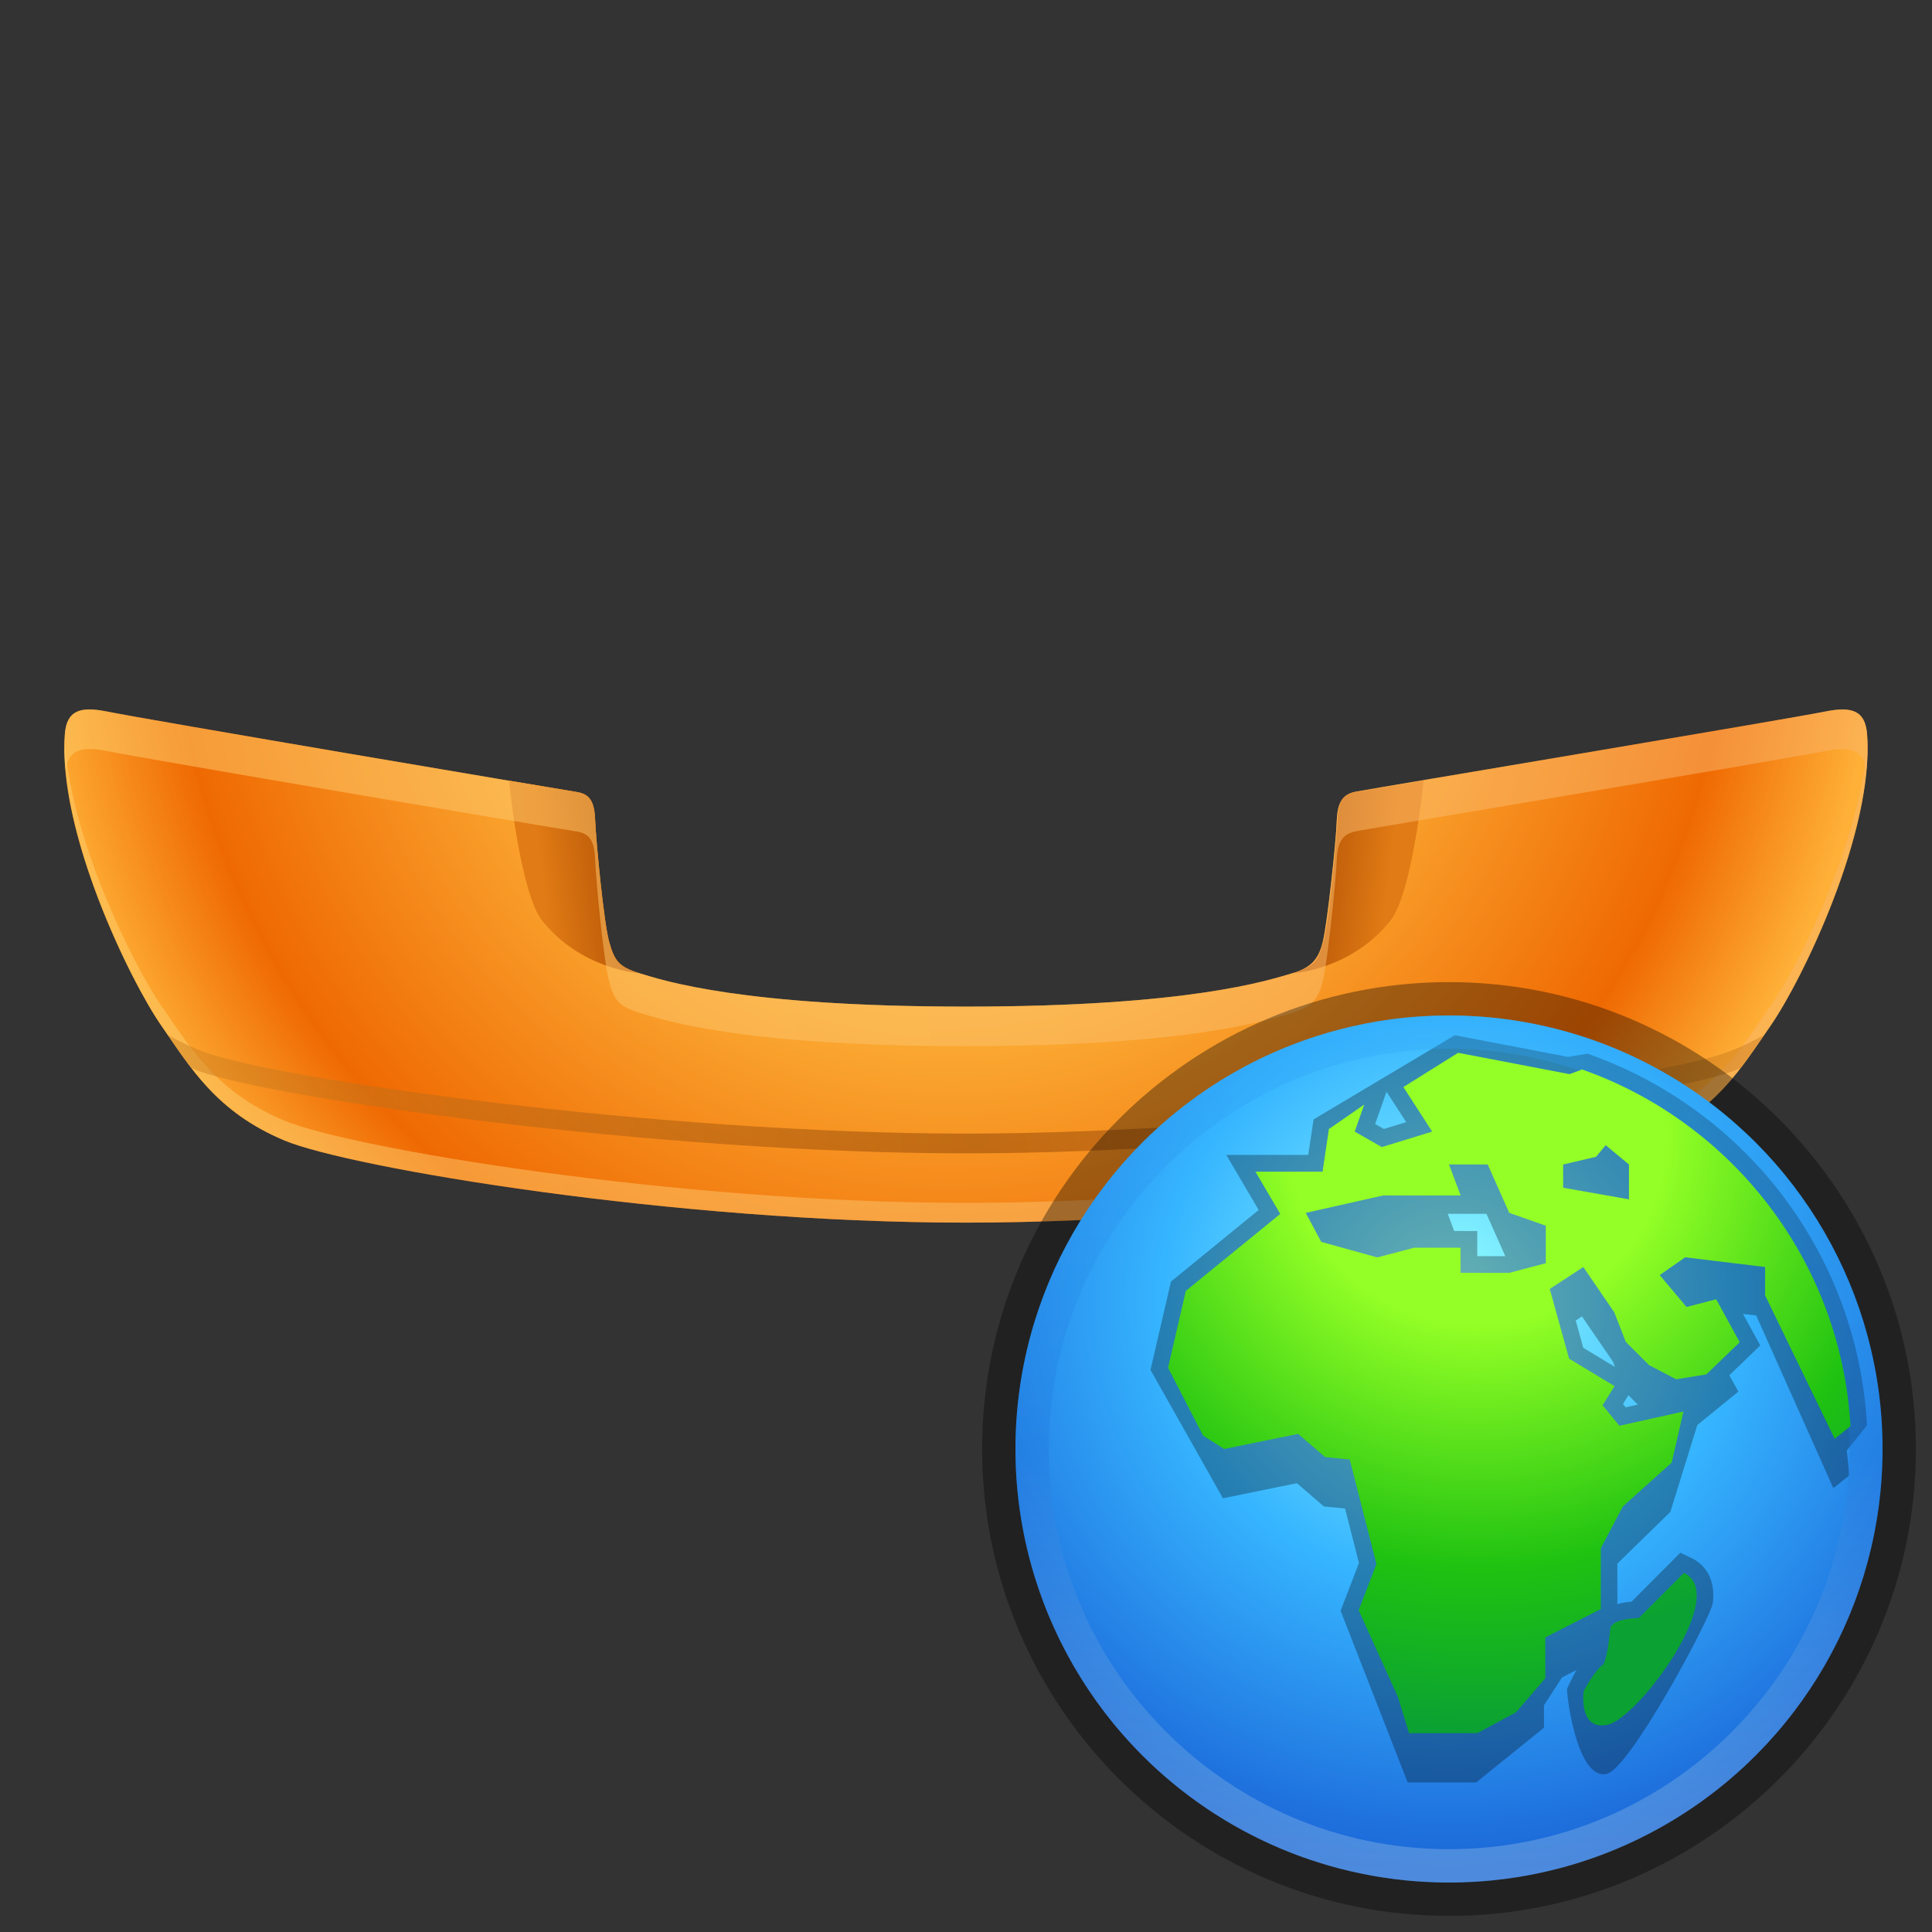 <?xml version="1.0" encoding="UTF-8"?>
<!DOCTYPE svg PUBLIC "-//W3C//DTD SVG 1.1 Tiny//EN" "http://www.w3.org/Graphics/SVG/1.1/DTD/svg11-tiny.dtd">
<svg baseProfile="tiny" height="60" viewBox="0 0 60 60" width="60" xmlns="http://www.w3.org/2000/svg" xmlns:xlink="http://www.w3.org/1999/xlink">
<rect x="0" y="0" width="60" height="60" fill="#333333" stroke="none"/>
<g>
<radialGradient cx="-2349.825" cy="1517.232" gradientTransform="matrix(4.489659e-010 -1 -1 -4.489659e-010 1546.764 -2331.956)" gradientUnits="userSpaceOnUse" id="SVGID_1_" r="36.259">
<stop offset="0" style="stop-color:#FFC144"/>
<stop offset="0.297" style="stop-color:#FFC144"/>
<stop offset="0.667" style="stop-color:#EF6902"/>
<stop offset="0.794" style="stop-color:#FEB037"/>
<stop offset="1" style="stop-color:#FEB037"/>
</radialGradient>
<path d="M42.117,24.584c-0.412,0.077-0.578,0.316-0.602,0.895c-0.027,0.719-0.291,3.172-0.433,3.764  c-0.125,0.521-0.342,0.804-0.94,0.979c-0.75,0.221-3.188,1.038-10.144,1.039c-6.953,0-9.396-0.809-10.142-1.038  c-0.651-0.201-0.774-0.389-0.94-0.98c-0.162-0.586-0.401-3.045-0.433-3.764c-0.022-0.576-0.157-0.819-0.575-0.883  c-0.729-0.113-13.291-2.238-14.601-2.502c-0.795-0.158-1.236-0.045-1.293,0.704c-0.231,3.013,2.01,7.642,3.004,9.068  c0.888,1.272,1.688,2.664,3.82,3.555C10.869,36.267,20.977,37.97,30,37.97c9.027,0,19.132-1.705,21.159-2.549  c2.134-0.891,2.934-2.282,3.82-3.555c0.994-1.429,3.236-6.056,3.005-9.068c-0.057-0.749-0.499-0.862-1.293-0.702  C55.381,22.357,42.832,24.451,42.117,24.584z" fill="url(#SVGID_1_)"/>
<linearGradient gradientTransform="matrix(4.489659e-010 -1 -1 -4.489659e-010 1546.764 -2331.956)" gradientUnits="userSpaceOnUse" id="SVGID_2_" x1="-2359.309" x2="-2358.966" y1="1529.921" y2="1527.08">
<stop offset="0" style="stop-color:#E17B15"/>
<stop offset="1" style="stop-color:#B05004"/>
</linearGradient>
<path d="M19.859,30.222c-0.652-0.201-0.775-0.389-0.941-0.98c-0.162-0.586-0.402-3.045-0.432-3.764  c-0.023-0.576-0.158-0.819-0.576-0.883c-0.047-0.008-0.061-0.011-0.061-0.012c-0.246-0.039-0.994-0.165-2.041-0.34  c0.024,0.255,0.371,3.523,1.034,4.354C18.064,30.123,19.859,30.222,19.859,30.222z" fill="url(#SVGID_2_)"/>
<linearGradient gradientTransform="matrix(4.489659e-010 -1 1 4.489659e-010 2447.954 -2331.959)" gradientUnits="userSpaceOnUse" id="SVGID_3_" x1="-2359.308" x2="-2358.965" y1="-2404.811" y2="-2407.652">
<stop offset="0" style="stop-color:#E17B15"/>
<stop offset="1" style="stop-color:#B05004"/>
</linearGradient>
<path d="M40.16,30.222c0.654-0.203,0.779-0.389,0.943-0.98c0.162-0.586,0.401-3.045,0.434-3.766  c0.021-0.574,0.158-0.817,0.574-0.883c0.045-0.008,0.059-0.009,0.059-0.009c0.246-0.04,0.994-0.166,2.041-0.34  c-0.026,0.256-0.369,3.522-1.035,4.354C41.957,30.124,40.16,30.222,40.16,30.222z" fill="url(#SVGID_3_)"/>
<linearGradient gradientTransform="matrix(-0.707 -0.707 -0.707 0.707 -1182.645 -838.021)" gradientUnits="userSpaceOnUse" id="SVGID_4_" x1="-1453.726" x2="-1488.921" y1="-225.508" y2="-260.703">
<stop offset="0" style="stop-color:#FFD06E"/>
<stop offset="1" style="stop-color:#FAB56E"/>
</linearGradient>
<path d="M54.979,31.252c-0.888,1.272-1.688,2.667-3.819,3.555  c-2.027,0.845-12.132,2.549-21.16,2.549c-9.025,0-19.129-1.704-21.158-2.549c-2.133-0.889-2.934-2.281-3.82-3.555  c-0.912-1.312-2.873-5.318-3.008-8.299c-0.147,3.014,2.029,7.509,3.008,8.913c0.888,1.272,1.688,2.664,3.82,3.555  C10.869,36.267,20.977,37.97,30,37.97c9.027,0,19.132-1.705,21.159-2.549c2.134-0.891,2.934-2.282,3.82-3.555  c0.979-1.404,3.158-5.899,3.009-8.913C57.854,25.934,55.895,29.94,54.979,31.252z" fill="url(#SVGID_4_)" fill-opacity="0.5" stroke-opacity="0.5"/>
<linearGradient gradientTransform="matrix(-0.707 -0.707 -0.707 0.707 -1182.645 -838.021)" gradientUnits="userSpaceOnUse" id="SVGID_5_" x1="-1449.37" x2="-1489.414" y1="-225.662" y2="-265.706">
<stop offset="0" style="stop-color:#FFD06E"/>
<stop offset="1" style="stop-color:#FAB56E"/>
</linearGradient>
<path d="M42.117,24.584c-0.412,0.077-0.578,0.316-0.602,0.895  c-0.027,0.719-0.291,3.172-0.433,3.764c-0.125,0.521-0.342,0.804-0.94,0.979c-0.75,0.221-3.188,1.038-10.144,1.039  c-6.953,0-9.396-0.809-10.142-1.038c-0.651-0.201-0.774-0.389-0.94-0.98c-0.162-0.586-0.401-3.045-0.433-3.764  c-0.022-0.576-0.157-0.819-0.575-0.883c-0.729-0.113-13.291-2.238-14.601-2.502c-0.795-0.158-1.236-0.045-1.293,0.704  c-0.027,0.354-0.018,0.729,0.019,1.12c0.094-0.645,0.524-0.747,1.274-0.596c1.312,0.265,13.869,2.388,14.601,2.5  c0.418,0.064,0.553,0.309,0.575,0.884c0.029,0.722,0.271,3.179,0.433,3.766c0.164,0.589,0.289,0.776,0.94,0.979  c0.746,0.229,3.188,1.038,10.142,1.037c6.955,0.001,9.394-0.816,10.144-1.036c0.6-0.177,0.815-0.458,0.94-0.981  c0.142-0.59,0.402-3.043,0.433-3.763c0.022-0.576,0.188-0.815,0.602-0.894c0.715-0.133,13.264-2.228,14.574-2.49  c0.75-0.151,1.184-0.051,1.274,0.594c0.036-0.389,0.046-0.768,0.019-1.119c-0.058-0.749-0.499-0.863-1.293-0.703  C55.381,22.357,42.832,24.451,42.117,24.584z" fill="url(#SVGID_5_)" fill-opacity="0.5" stroke-opacity="0.5"/>
<linearGradient gradientTransform="matrix(4.489659e-010 -1 -1 -4.489659e-010 1571.141 -2294.785)" gradientUnits="userSpaceOnUse" id="SVGID_6_" x1="-2328.765" x2="-2328.765" y1="1565.4" y2="1516.235">
<stop offset="0" style="stop-color:#CF8122"/>
<stop offset="0.5" style="stop-color:#8C4105"/>
<stop offset="1" style="stop-color:#CF8122"/>
</linearGradient>
<path d="M53.646,32.675C51.37,33.519,39.55,35.204,30,35.205  c-9.551,0-21.371-1.688-23.645-2.53c-0.433-0.161-0.804-0.342-1.144-0.532c0.231,0.341,0.472,0.687,0.731,1.025  c0.068,0.026,0.127,0.056,0.197,0.083C8.451,34.105,20.387,35.818,30,35.818c9.614,0,21.55-1.711,23.86-2.566  c0.069-0.027,0.129-0.059,0.196-0.085c0.261-0.339,0.5-0.685,0.733-1.023C54.447,32.333,54.077,32.514,53.646,32.675z" fill="url(#SVGID_6_)" fill-opacity="0.5" stroke-opacity="0.5"/>
<rect fill="none" height="60" width="60"/>
</g>
<g transform="matrix(1 0 0 1 30 30)">
<rect fill="none" height="30" width="30"/>
<path d="M15,29.5C7.004,29.5,0.5,22.996,0.5,15C0.5,7.004,7.004,0.5,15,0.5  c7.995,0,14.5,6.505,14.5,14.5S22.995,29.5,15,29.5L15,29.5z" fill-opacity="0.35" stroke-opacity="0.35"/>
<radialGradient cx="435.229" cy="910.635" gradientTransform="matrix(0.618 0 0 0.618 -253.971 -552.433)" gradientUnits="userSpaceOnUse" id="SVGID_1__" r="28.704">
<stop offset="0" style="stop-color:#94FFFF"/>
<stop offset="0.5" style="stop-color:#36B5FF"/>
<stop offset="1" style="stop-color:#1B66D8"/>
</radialGradient>
<circle cx="15" cy="15" fill="url(#SVGID_1__)" r="13.464"/>
<path d="M27.983,14.263c-0.299-5.259-3.704-9.788-8.679-11.54l-0.605,0.1L15.18,2.15  l-4.386,2.615l-0.165,1.102H8.083l1.006,1.71L6.365,9.8l-0.635,2.744l2.25,3.987l2.297-0.469l0.839,0.723l0.655,0.064l0.433,1.691  l-0.571,1.484l2.084,5.332h2.126l2.107-1.701v-0.695l0.557-0.863l0.459-0.236c-0.116,0.18-0.3,0.586-0.3,0.586  c-0.02,0.139,0.299,2.855,1.234,2.643c0.711-0.16,3.248-4.873,3.296-5.322c0.096-0.887-0.387-1.252-0.683-1.391l-0.329-0.156  l-1.515,1.52c-0.162,0.012-0.309,0.039-0.44,0.078v-1.26l1.645-1.605l0.837-2.698l1.275-1.038l-0.28-0.508l0.962-0.926l-0.538-0.979  l0.41,0.049l2.396,5.362l0.49-0.39c-0.015-0.262-0.043-0.521-0.073-0.779L27.983,14.263z M15.161,8.231l-0.2-0.535h1.202  l0.586,1.316h-0.871V8.23L15.161,8.231L15.161,8.231z M19.129,10.882l0.961,1.402l0.064,0.168l-0.984-0.595l-0.234-0.848  L19.129,10.882z M20.573,13.331l0.29,0.29l-0.375,0.084l-0.085-0.104L20.573,13.331z M13.06,3.903l0.611,0.946l-0.694,0.212  l-0.271-0.154L13.06,3.903z" fill-opacity="0.3" stroke-opacity="0.3"/>
<linearGradient gradientTransform="matrix(1.765 0 0 1.765 -572.979 -733.58)" gradientUnits="userSpaceOnUse" id="SVGID_2__" x1="333.19" x2="333.19" y1="416.604" y2="431.905">
<stop offset="0" style="stop-color:#31A7F8"/>
<stop offset="0.497" style="stop-color:#1E74DC"/>
<stop offset="1" style="stop-color:#C8E4EB"/>
</linearGradient>
<path d="M15,1.536C7.564,1.536,1.536,7.565,1.536,15  c0,7.439,6.029,13.464,13.464,13.464c7.438,0,13.465-6.027,13.465-13.464C28.465,7.565,22.438,1.536,15,1.536z M15,27.428  C8.146,27.428,2.571,21.854,2.571,15C2.571,8.147,8.146,2.571,15,2.571S27.428,8.147,27.428,15  C27.428,21.854,21.854,27.428,15,27.428z" fill="url(#SVGID_2__)" fill-opacity="0.3" stroke-opacity="0.3"/>
<radialGradient cx="333.631" cy="418.627" gradientTransform="matrix(1.765 0 0 1.765 -572.979 -733.58)" gradientUnits="userSpaceOnUse" id="SVGID_3__" r="9.043">
<stop offset="0" style="stop-color:#94FF26"/>
<stop offset="0.315" style="stop-color:#94FF26"/>
<stop offset="0.727" style="stop-color:#1FC211"/>
<stop offset="1" style="stop-color:#0BA133"/>
</radialGradient>
<path d="M22.296,18.848l-1.401,1.402c0,0-0.848,0-0.887,0.336c-0.02,0.145-0.065,0.771-0.208,1.094  c-0.282,0.195-0.619,0.842-0.619,0.842s-0.175,1.25,0.761,1.037C20.871,23.35,23.734,19.523,22.296,18.848z" fill="url(#SVGID_3__)"/>
<radialGradient cx="333.63" cy="418.621" gradientTransform="matrix(1.765 0 0 1.765 -572.979 -733.58)" gradientUnits="userSpaceOnUse" id="SVGID_4__" r="10.466">
<stop offset="0" style="stop-color:#94FF26"/>
<stop offset="0.315" style="stop-color:#94FF26"/>
<stop offset="0.727" style="stop-color:#1FC211"/>
<stop offset="1" style="stop-color:#0BA133"/>
</radialGradient>
<path d="M19.132,3.213c-0.23,0.087-0.387,0.146-0.387,0.146l-3.463-0.663L13.583,3.76l0.894,1.383  l-1.563,0.48l-0.842-0.48l0.296-0.84l-1.098,0.76l-0.196,1.324H8.988L9.759,7.7l-2.932,2.39l-0.552,2.387l1.088,2.107L8.018,15  l2.297-0.469l0.839,0.721l0.763,0.074l0.83,3.246l-0.552,1.436l1.22,2.697l0.343,1.119h2.126l1.202-0.65l0.905-1.053V20.85  l1.724-0.881v-1.885l0.681-1.297l1.521-1.366l0.363-1.585l-1.988,0.443l-0.522-0.637l0.371-0.594l-1.411-0.854l-0.601-2.164  l1.042-0.68l0.96,1.402l0.359,0.922l0.722,0.721l0.842,0.44l0.936-0.151l1.039-1l-0.731-1.334l-0.921,0.24l-0.833-0.991l0.791-0.552  l2.482,0.301v0.883l2.161,4.452l0.491-0.393C27.176,9.158,23.783,4.849,19.132,3.213z M18.004,9.23l-1.134,0.3h-1.511V8.749h-1.443  L12.774,9.05l-1.741-0.482l-0.482-0.901l2.404-0.541h2.406L15,6.164h1.202l0.67,1.503l1.134,0.398V9.23H18.004z M20.589,7.247  l-2.044-0.361V6.165l1.022-0.24l0.3-0.36l0.722,0.6V7.247L20.589,7.247z" fill="url(#SVGID_4__)"/>
</g>
</svg>
